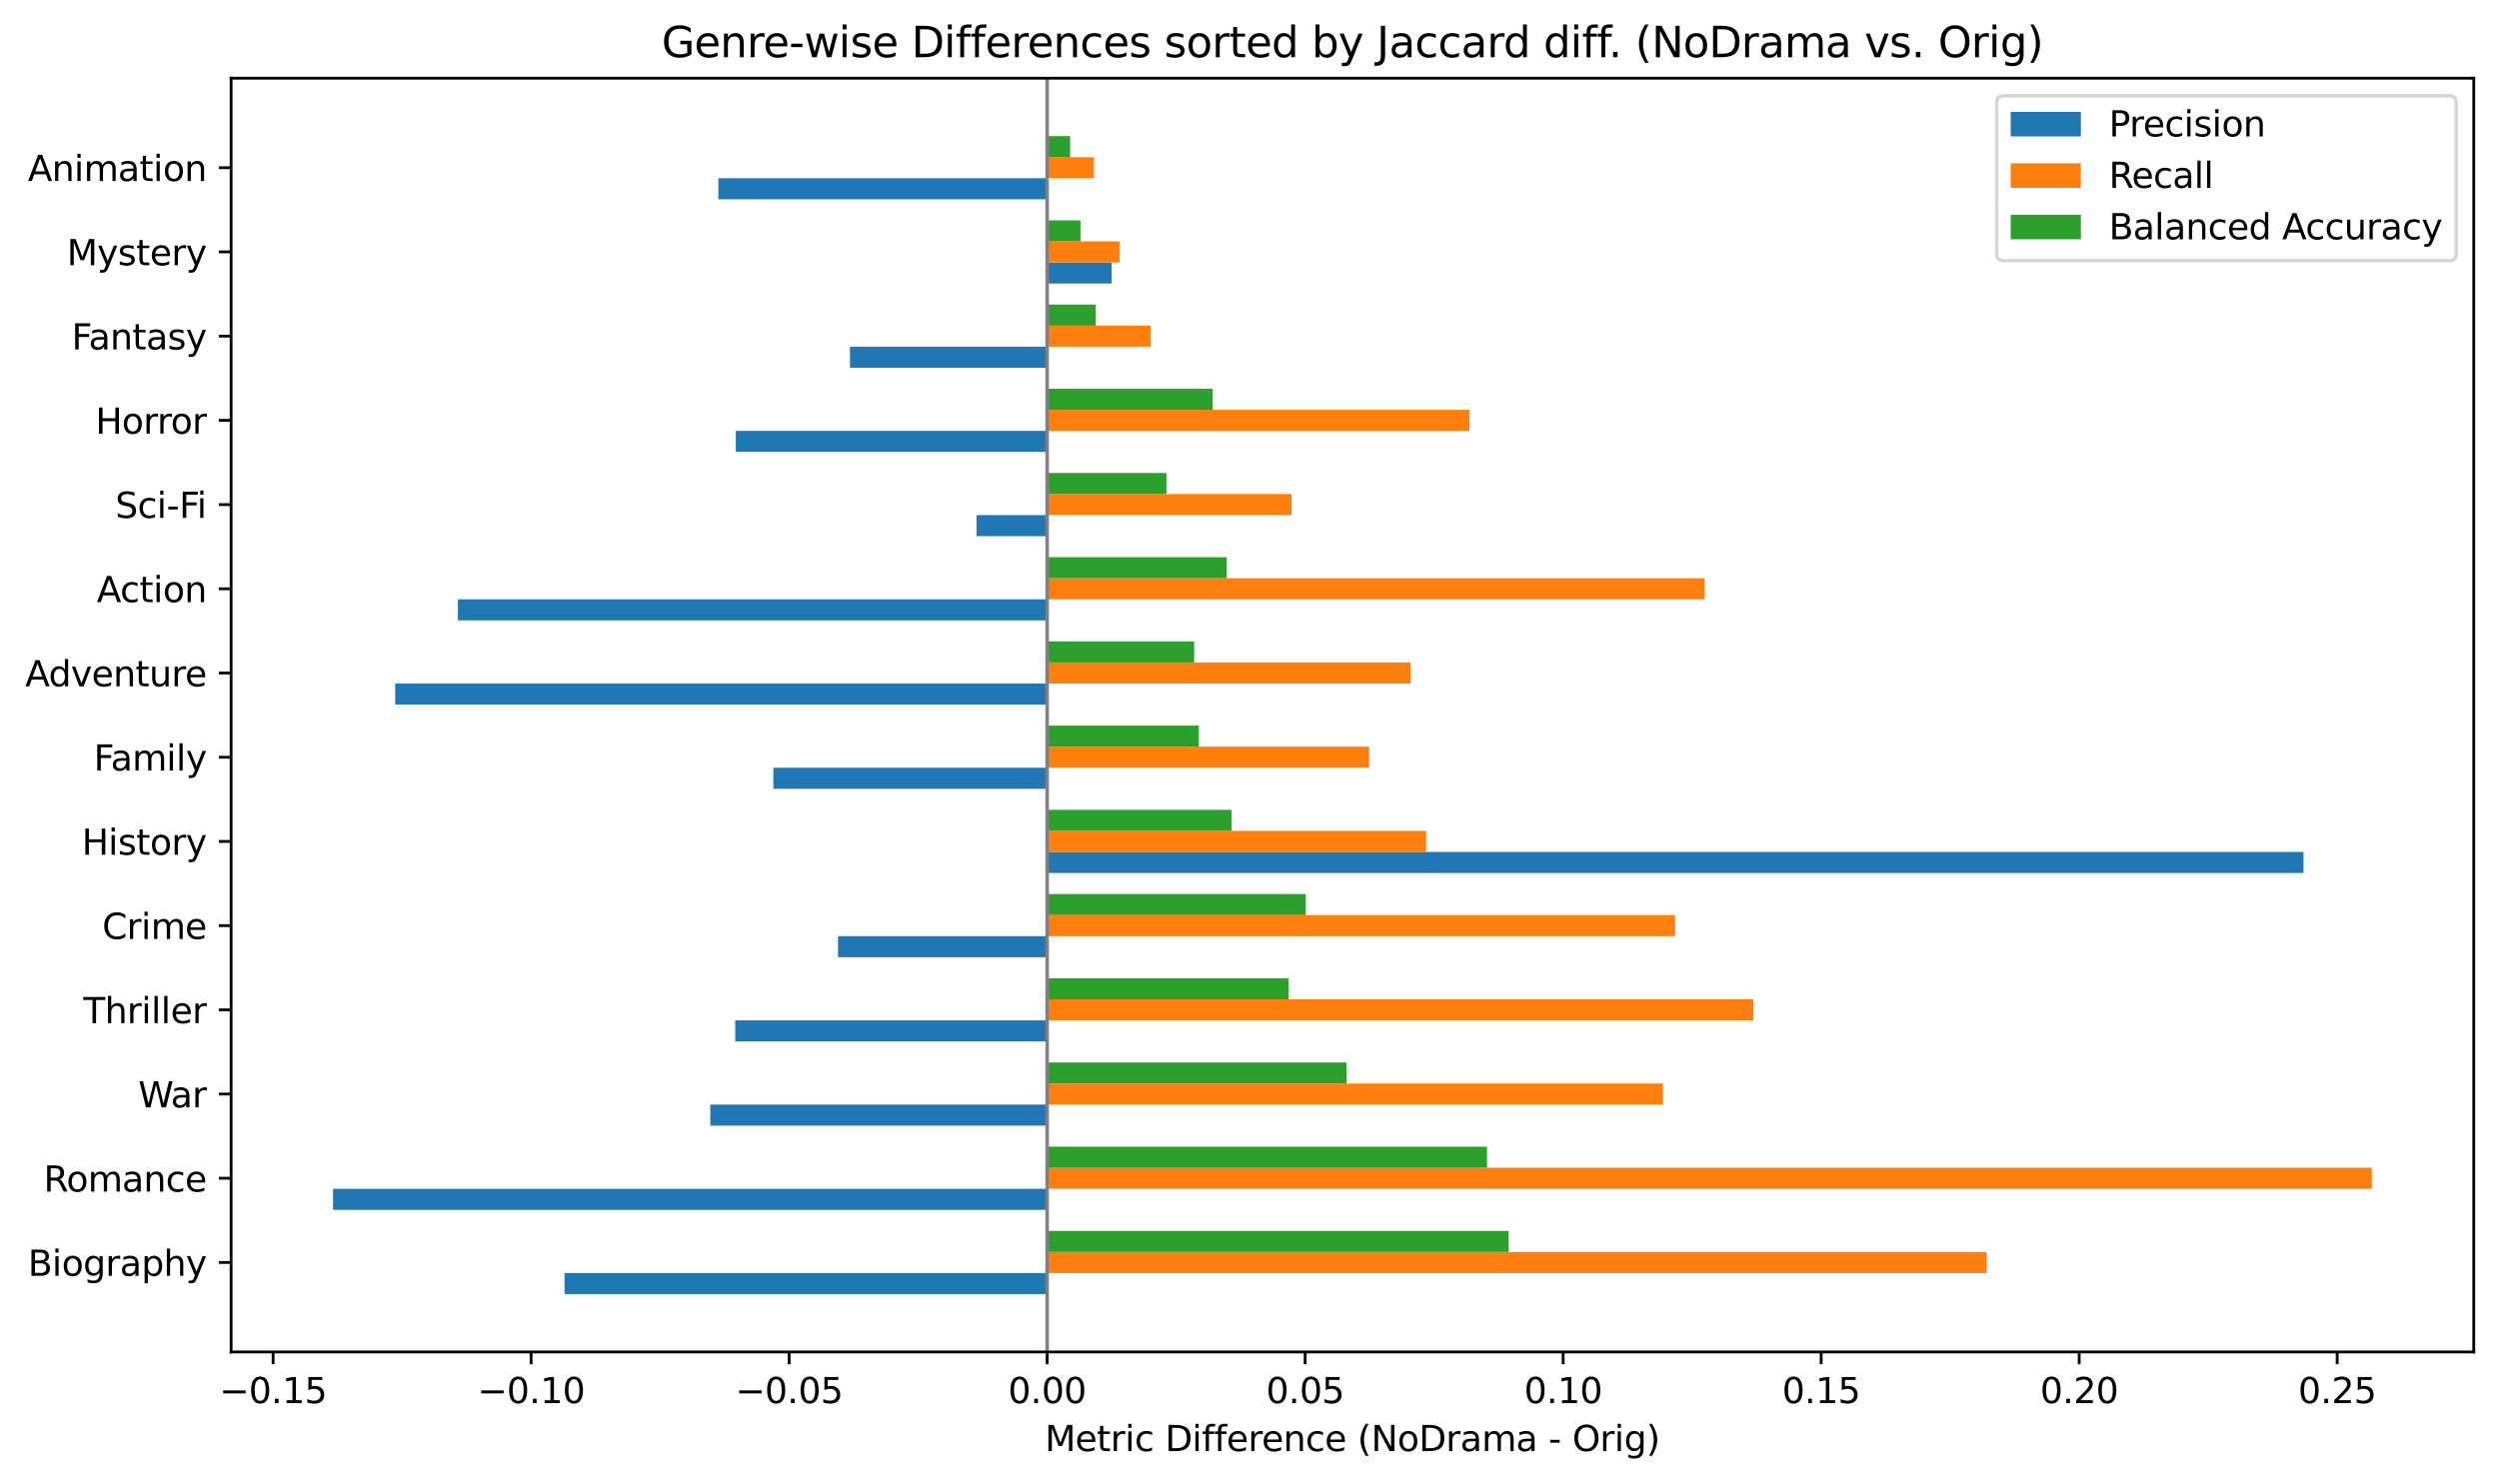 <?xml version="1.0" encoding="utf-8" standalone="no"?>
<!DOCTYPE svg PUBLIC "-//W3C//DTD SVG 1.1//EN"
  "http://www.w3.org/Graphics/SVG/1.1/DTD/svg11.dtd">
<svg xmlns:xlink="http://www.w3.org/1999/xlink" width="712.77pt" height="423.274pt" viewBox="0 0 712.77 423.274" xmlns="http://www.w3.org/2000/svg" version="1.1">
 <defs>
  <style type="text/css">*{stroke-linejoin: round; stroke-linecap: butt}</style>
 </defs>
 <g id="figure_1">
  <g id="patch_1">
   <path d="M 0 423.274 
L 712.77 423.274 
L 712.77 0 
L 0 0 
z
" style="fill: #ffffff"/>
  </g>
  <g id="axes_1">
   <g id="patch_2">
    <path d="M 65.92 385.718 
L 705.57 385.718 
L 705.57 22.318 
L 65.92 22.318 
z
" style="fill: #ffffff"/>
   </g>
   <g id="patch_3">
    <path d="M 298.664 369.2 
L 161.029 369.2 
L 161.029 363.193 
L 298.664 363.193 
z
" clip-path="url(#p5536eebca5)" style="fill: #1f77b4"/>
   </g>
   <g id="patch_4">
    <path d="M 298.664 345.173 
L 94.995 345.173 
L 94.995 339.167 
L 298.664 339.167 
z
" clip-path="url(#p5536eebca5)" style="fill: #1f77b4"/>
   </g>
   <g id="patch_5">
    <path d="M 298.664 321.147 
L 202.589 321.147 
L 202.589 315.14 
L 298.664 315.14 
z
" clip-path="url(#p5536eebca5)" style="fill: #1f77b4"/>
   </g>
   <g id="patch_6">
    <path d="M 298.664 297.121 
L 209.703 297.121 
L 209.703 291.114 
L 298.664 291.114 
z
" clip-path="url(#p5536eebca5)" style="fill: #1f77b4"/>
   </g>
   <g id="patch_7">
    <path d="M 298.664 273.094 
L 239.024 273.094 
L 239.024 267.088 
L 298.664 267.088 
z
" clip-path="url(#p5536eebca5)" style="fill: #1f77b4"/>
   </g>
   <g id="patch_8">
    <path d="M 298.664 249.068 
L 657.016 249.068 
L 657.016 243.061 
L 298.664 243.061 
z
" clip-path="url(#p5536eebca5)" style="fill: #1f77b4"/>
   </g>
   <g id="patch_9">
    <path d="M 298.664 225.041 
L 220.593 225.041 
L 220.593 219.035 
L 298.664 219.035 
z
" clip-path="url(#p5536eebca5)" style="fill: #1f77b4"/>
   </g>
   <g id="patch_10">
    <path d="M 298.664 201.015 
L 112.72 201.015 
L 112.72 195.008 
L 298.664 195.008 
z
" clip-path="url(#p5536eebca5)" style="fill: #1f77b4"/>
   </g>
   <g id="patch_11">
    <path d="M 298.664 176.988 
L 130.606 176.988 
L 130.606 170.982 
L 298.664 170.982 
z
" clip-path="url(#p5536eebca5)" style="fill: #1f77b4"/>
   </g>
   <g id="patch_12">
    <path d="M 298.664 152.962 
L 278.529 152.962 
L 278.529 146.955 
L 298.664 146.955 
z
" clip-path="url(#p5536eebca5)" style="fill: #1f77b4"/>
   </g>
   <g id="patch_13">
    <path d="M 298.664 128.935 
L 209.867 128.935 
L 209.867 122.929 
L 298.664 122.929 
z
" clip-path="url(#p5536eebca5)" style="fill: #1f77b4"/>
   </g>
   <g id="patch_14">
    <path d="M 298.664 104.909 
L 242.432 104.909 
L 242.432 98.902 
L 298.664 98.902 
z
" clip-path="url(#p5536eebca5)" style="fill: #1f77b4"/>
   </g>
   <g id="patch_15">
    <path d="M 298.664 80.883 
L 317.062 80.883 
L 317.062 74.876 
L 298.664 74.876 
z
" clip-path="url(#p5536eebca5)" style="fill: #1f77b4"/>
   </g>
   <g id="patch_16">
    <path d="M 298.664 56.856 
L 204.901 56.856 
L 204.901 50.85 
L 298.664 50.85 
z
" clip-path="url(#p5536eebca5)" style="fill: #1f77b4"/>
   </g>
   <g id="patch_17">
    <path d="M 298.664 363.193 
L 566.658 363.193 
L 566.658 357.187 
L 298.664 357.187 
z
" clip-path="url(#p5536eebca5)" style="fill: #ff7f0e"/>
   </g>
   <g id="patch_18">
    <path d="M 298.664 339.167 
L 676.495 339.167 
L 676.495 333.16 
L 298.664 333.16 
z
" clip-path="url(#p5536eebca5)" style="fill: #ff7f0e"/>
   </g>
   <g id="patch_19">
    <path d="M 298.664 315.14 
L 474.331 315.14 
L 474.331 309.134 
L 298.664 309.134 
z
" clip-path="url(#p5536eebca5)" style="fill: #ff7f0e"/>
   </g>
   <g id="patch_20">
    <path d="M 298.664 291.114 
L 500.115 291.114 
L 500.115 285.107 
L 298.664 285.107 
z
" clip-path="url(#p5536eebca5)" style="fill: #ff7f0e"/>
   </g>
   <g id="patch_21">
    <path d="M 298.664 267.088 
L 477.762 267.088 
L 477.762 261.081 
L 298.664 261.081 
z
" clip-path="url(#p5536eebca5)" style="fill: #ff7f0e"/>
   </g>
   <g id="patch_22">
    <path d="M 298.664 243.061 
L 406.75 243.061 
L 406.75 237.054 
L 298.664 237.054 
z
" clip-path="url(#p5536eebca5)" style="fill: #ff7f0e"/>
   </g>
   <g id="patch_23">
    <path d="M 298.664 219.035 
L 390.505 219.035 
L 390.505 213.028 
L 298.664 213.028 
z
" clip-path="url(#p5536eebca5)" style="fill: #ff7f0e"/>
   </g>
   <g id="patch_24">
    <path d="M 298.664 195.008 
L 402.312 195.008 
L 402.312 189.002 
L 298.664 189.002 
z
" clip-path="url(#p5536eebca5)" style="fill: #ff7f0e"/>
   </g>
   <g id="patch_25">
    <path d="M 298.664 170.982 
L 486.2 170.982 
L 486.2 164.975 
L 298.664 164.975 
z
" clip-path="url(#p5536eebca5)" style="fill: #ff7f0e"/>
   </g>
   <g id="patch_26">
    <path d="M 298.664 146.955 
L 368.381 146.955 
L 368.381 140.949 
L 298.664 140.949 
z
" clip-path="url(#p5536eebca5)" style="fill: #ff7f0e"/>
   </g>
   <g id="patch_27">
    <path d="M 298.664 122.929 
L 419.142 122.929 
L 419.142 116.922 
L 298.664 116.922 
z
" clip-path="url(#p5536eebca5)" style="fill: #ff7f0e"/>
   </g>
   <g id="patch_28">
    <path d="M 298.664 98.902 
L 328.174 98.902 
L 328.174 92.896 
L 298.664 92.896 
z
" clip-path="url(#p5536eebca5)" style="fill: #ff7f0e"/>
   </g>
   <g id="patch_29">
    <path d="M 298.664 74.876 
L 319.365 74.876 
L 319.365 68.869 
L 298.664 68.869 
z
" clip-path="url(#p5536eebca5)" style="fill: #ff7f0e"/>
   </g>
   <g id="patch_30">
    <path d="M 298.664 50.85 
L 312.024 50.85 
L 312.024 44.843 
L 298.664 44.843 
z
" clip-path="url(#p5536eebca5)" style="fill: #ff7f0e"/>
   </g>
   <g id="patch_31">
    <path d="M 298.664 357.187 
L 430.307 357.187 
L 430.307 351.18 
L 298.664 351.18 
z
" clip-path="url(#p5536eebca5)" style="fill: #2ca02c"/>
   </g>
   <g id="patch_32">
    <path d="M 298.664 333.16 
L 424.129 333.16 
L 424.129 327.154 
L 298.664 327.154 
z
" clip-path="url(#p5536eebca5)" style="fill: #2ca02c"/>
   </g>
   <g id="patch_33">
    <path d="M 298.664 309.134 
L 384.07 309.134 
L 384.07 303.127 
L 298.664 303.127 
z
" clip-path="url(#p5536eebca5)" style="fill: #2ca02c"/>
   </g>
   <g id="patch_34">
    <path d="M 298.664 285.107 
L 367.546 285.107 
L 367.546 279.101 
L 298.664 279.101 
z
" clip-path="url(#p5536eebca5)" style="fill: #2ca02c"/>
   </g>
   <g id="patch_35">
    <path d="M 298.664 261.081 
L 372.448 261.081 
L 372.448 255.074 
L 298.664 255.074 
z
" clip-path="url(#p5536eebca5)" style="fill: #2ca02c"/>
   </g>
   <g id="patch_36">
    <path d="M 298.664 237.054 
L 351.29 237.054 
L 351.29 231.048 
L 298.664 231.048 
z
" clip-path="url(#p5536eebca5)" style="fill: #2ca02c"/>
   </g>
   <g id="patch_37">
    <path d="M 298.664 213.028 
L 341.945 213.028 
L 341.945 207.021 
L 298.664 207.021 
z
" clip-path="url(#p5536eebca5)" style="fill: #2ca02c"/>
   </g>
   <g id="patch_38">
    <path d="M 298.664 189.002 
L 340.605 189.002 
L 340.605 182.995 
L 298.664 182.995 
z
" clip-path="url(#p5536eebca5)" style="fill: #2ca02c"/>
   </g>
   <g id="patch_39">
    <path d="M 298.664 164.975 
L 349.867 164.975 
L 349.867 158.969 
L 298.664 158.969 
z
" clip-path="url(#p5536eebca5)" style="fill: #2ca02c"/>
   </g>
   <g id="patch_40">
    <path d="M 298.664 140.949 
L 332.69 140.949 
L 332.69 134.942 
L 298.664 134.942 
z
" clip-path="url(#p5536eebca5)" style="fill: #2ca02c"/>
   </g>
   <g id="patch_41">
    <path d="M 298.664 116.922 
L 345.878 116.922 
L 345.878 110.916 
L 298.664 110.916 
z
" clip-path="url(#p5536eebca5)" style="fill: #2ca02c"/>
   </g>
   <g id="patch_42">
    <path d="M 298.664 92.896 
L 312.542 92.896 
L 312.542 86.889 
L 298.664 86.889 
z
" clip-path="url(#p5536eebca5)" style="fill: #2ca02c"/>
   </g>
   <g id="patch_43">
    <path d="M 298.664 68.869 
L 308.168 68.869 
L 308.168 62.863 
L 298.664 62.863 
z
" clip-path="url(#p5536eebca5)" style="fill: #2ca02c"/>
   </g>
   <g id="patch_44">
    <path d="M 298.664 44.843 
L 305.222 44.843 
L 305.222 38.836 
L 298.664 38.836 
z
" clip-path="url(#p5536eebca5)" style="fill: #2ca02c"/>
   </g>
   <g id="matplotlib.axis_1">
    <g id="xtick_1">
     <g id="line2d_1">
      <defs>
       <path id="meaed3a3b39" d="M 0 0 
L 0 3.5 
" style="stroke: #000000; stroke-width: 0.8"/>
      </defs>
      <g>
       <use xlink:href="#meaed3a3b39" x="77.894" y="385.718" style="stroke: #000000; stroke-width: 0.8"/>
      </g>
     </g>
     <g id="text_1">
      <!-- −0.15 -->
      <g transform="translate(62.571 400.317) scale(0.1 -0.1)">
       <defs>
        <path id="DejaVuSans-2212" d="M 678 2272 
L 4684 2272 
L 4684 1741 
L 678 1741 
L 678 2272 
z
" transform="scale(0.016)"/>
        <path id="DejaVuSans-30" d="M 2034 4250 
Q 1547 4250 1301 3770 
Q 1056 3291 1056 2328 
Q 1056 1369 1301 889 
Q 1547 409 2034 409 
Q 2525 409 2770 889 
Q 3016 1369 3016 2328 
Q 3016 3291 2770 3770 
Q 2525 4250 2034 4250 
z
M 2034 4750 
Q 2819 4750 3233 4129 
Q 3647 3509 3647 2328 
Q 3647 1150 3233 529 
Q 2819 -91 2034 -91 
Q 1250 -91 836 529 
Q 422 1150 422 2328 
Q 422 3509 836 4129 
Q 1250 4750 2034 4750 
z
" transform="scale(0.016)"/>
        <path id="DejaVuSans-2e" d="M 684 794 
L 1344 794 
L 1344 0 
L 684 0 
L 684 794 
z
" transform="scale(0.016)"/>
        <path id="DejaVuSans-31" d="M 794 531 
L 1825 531 
L 1825 4091 
L 703 3866 
L 703 4441 
L 1819 4666 
L 2450 4666 
L 2450 531 
L 3481 531 
L 3481 0 
L 794 0 
L 794 531 
z
" transform="scale(0.016)"/>
        <path id="DejaVuSans-35" d="M 691 4666 
L 3169 4666 
L 3169 4134 
L 1269 4134 
L 1269 2991 
Q 1406 3038 1543 3061 
Q 1681 3084 1819 3084 
Q 2600 3084 3056 2656 
Q 3513 2228 3513 1497 
Q 3513 744 3044 326 
Q 2575 -91 1722 -91 
Q 1428 -91 1123 -41 
Q 819 9 494 109 
L 494 744 
Q 775 591 1075 516 
Q 1375 441 1709 441 
Q 2250 441 2565 725 
Q 2881 1009 2881 1497 
Q 2881 1984 2565 2268 
Q 2250 2553 1709 2553 
Q 1456 2553 1204 2497 
Q 953 2441 691 2322 
L 691 4666 
z
" transform="scale(0.016)"/>
       </defs>
       <use xlink:href="#DejaVuSans-2212"/>
       <use xlink:href="#DejaVuSans-30" x="83.789"/>
       <use xlink:href="#DejaVuSans-2e" x="147.412"/>
       <use xlink:href="#DejaVuSans-31" x="179.199"/>
       <use xlink:href="#DejaVuSans-35" x="242.822"/>
      </g>
     </g>
    </g>
    <g id="xtick_2">
     <g id="line2d_2">
      <g>
       <use xlink:href="#meaed3a3b39" x="151.484" y="385.718" style="stroke: #000000; stroke-width: 0.8"/>
      </g>
     </g>
     <g id="text_2">
      <!-- −0.10 -->
      <g transform="translate(136.161 400.317) scale(0.1 -0.1)">
       <use xlink:href="#DejaVuSans-2212"/>
       <use xlink:href="#DejaVuSans-30" x="83.789"/>
       <use xlink:href="#DejaVuSans-2e" x="147.412"/>
       <use xlink:href="#DejaVuSans-31" x="179.199"/>
       <use xlink:href="#DejaVuSans-30" x="242.822"/>
      </g>
     </g>
    </g>
    <g id="xtick_3">
     <g id="line2d_3">
      <g>
       <use xlink:href="#meaed3a3b39" x="225.074" y="385.718" style="stroke: #000000; stroke-width: 0.8"/>
      </g>
     </g>
     <g id="text_3">
      <!-- −0.05 -->
      <g transform="translate(209.751 400.317) scale(0.1 -0.1)">
       <use xlink:href="#DejaVuSans-2212"/>
       <use xlink:href="#DejaVuSans-30" x="83.789"/>
       <use xlink:href="#DejaVuSans-2e" x="147.412"/>
       <use xlink:href="#DejaVuSans-30" x="179.199"/>
       <use xlink:href="#DejaVuSans-35" x="242.822"/>
      </g>
     </g>
    </g>
    <g id="xtick_4">
     <g id="line2d_4">
      <g>
       <use xlink:href="#meaed3a3b39" x="298.664" y="385.718" style="stroke: #000000; stroke-width: 0.8"/>
      </g>
     </g>
     <g id="text_4">
      <!-- 0.00 -->
      <g transform="translate(287.531 400.317) scale(0.1 -0.1)">
       <use xlink:href="#DejaVuSans-30"/>
       <use xlink:href="#DejaVuSans-2e" x="63.623"/>
       <use xlink:href="#DejaVuSans-30" x="95.41"/>
       <use xlink:href="#DejaVuSans-30" x="159.033"/>
      </g>
     </g>
    </g>
    <g id="xtick_5">
     <g id="line2d_5">
      <g>
       <use xlink:href="#meaed3a3b39" x="372.254" y="385.718" style="stroke: #000000; stroke-width: 0.8"/>
      </g>
     </g>
     <g id="text_5">
      <!-- 0.05 -->
      <g transform="translate(361.121 400.317) scale(0.1 -0.1)">
       <use xlink:href="#DejaVuSans-30"/>
       <use xlink:href="#DejaVuSans-2e" x="63.623"/>
       <use xlink:href="#DejaVuSans-30" x="95.41"/>
       <use xlink:href="#DejaVuSans-35" x="159.033"/>
      </g>
     </g>
    </g>
    <g id="xtick_6">
     <g id="line2d_6">
      <g>
       <use xlink:href="#meaed3a3b39" x="445.844" y="385.718" style="stroke: #000000; stroke-width: 0.8"/>
      </g>
     </g>
     <g id="text_6">
      <!-- 0.10 -->
      <g transform="translate(434.712 400.317) scale(0.1 -0.1)">
       <use xlink:href="#DejaVuSans-30"/>
       <use xlink:href="#DejaVuSans-2e" x="63.623"/>
       <use xlink:href="#DejaVuSans-31" x="95.41"/>
       <use xlink:href="#DejaVuSans-30" x="159.033"/>
      </g>
     </g>
    </g>
    <g id="xtick_7">
     <g id="line2d_7">
      <g>
       <use xlink:href="#meaed3a3b39" x="519.435" y="385.718" style="stroke: #000000; stroke-width: 0.8"/>
      </g>
     </g>
     <g id="text_7">
      <!-- 0.15 -->
      <g transform="translate(508.302 400.317) scale(0.1 -0.1)">
       <use xlink:href="#DejaVuSans-30"/>
       <use xlink:href="#DejaVuSans-2e" x="63.623"/>
       <use xlink:href="#DejaVuSans-31" x="95.41"/>
       <use xlink:href="#DejaVuSans-35" x="159.033"/>
      </g>
     </g>
    </g>
    <g id="xtick_8">
     <g id="line2d_8">
      <g>
       <use xlink:href="#meaed3a3b39" x="593.025" y="385.718" style="stroke: #000000; stroke-width: 0.8"/>
      </g>
     </g>
     <g id="text_8">
      <!-- 0.20 -->
      <g transform="translate(581.892 400.317) scale(0.1 -0.1)">
       <defs>
        <path id="DejaVuSans-32" d="M 1228 531 
L 3431 531 
L 3431 0 
L 469 0 
L 469 531 
Q 828 903 1448 1529 
Q 2069 2156 2228 2338 
Q 2531 2678 2651 2914 
Q 2772 3150 2772 3378 
Q 2772 3750 2511 3984 
Q 2250 4219 1831 4219 
Q 1534 4219 1204 4116 
Q 875 4013 500 3803 
L 500 4441 
Q 881 4594 1212 4672 
Q 1544 4750 1819 4750 
Q 2544 4750 2975 4387 
Q 3406 4025 3406 3419 
Q 3406 3131 3298 2873 
Q 3191 2616 2906 2266 
Q 2828 2175 2409 1742 
Q 1991 1309 1228 531 
z
" transform="scale(0.016)"/>
       </defs>
       <use xlink:href="#DejaVuSans-30"/>
       <use xlink:href="#DejaVuSans-2e" x="63.623"/>
       <use xlink:href="#DejaVuSans-32" x="95.41"/>
       <use xlink:href="#DejaVuSans-30" x="159.033"/>
      </g>
     </g>
    </g>
    <g id="xtick_9">
     <g id="line2d_9">
      <g>
       <use xlink:href="#meaed3a3b39" x="666.615" y="385.718" style="stroke: #000000; stroke-width: 0.8"/>
      </g>
     </g>
     <g id="text_9">
      <!-- 0.25 -->
      <g transform="translate(655.482 400.317) scale(0.1 -0.1)">
       <use xlink:href="#DejaVuSans-30"/>
       <use xlink:href="#DejaVuSans-2e" x="63.623"/>
       <use xlink:href="#DejaVuSans-32" x="95.41"/>
       <use xlink:href="#DejaVuSans-35" x="159.033"/>
      </g>
     </g>
    </g>
    <g id="text_10">
     <!-- Metric Difference (NoDrama - Orig) -->
     <g transform="translate(298.03 413.995) scale(0.1 -0.1)">
      <defs>
       <path id="DejaVuSans-4d" d="M 628 4666 
L 1569 4666 
L 2759 1491 
L 3956 4666 
L 4897 4666 
L 4897 0 
L 4281 0 
L 4281 4097 
L 3078 897 
L 2444 897 
L 1241 4097 
L 1241 0 
L 628 0 
L 628 4666 
z
" transform="scale(0.016)"/>
       <path id="DejaVuSans-65" d="M 3597 1894 
L 3597 1613 
L 953 1613 
Q 991 1019 1311 708 
Q 1631 397 2203 397 
Q 2534 397 2845 478 
Q 3156 559 3463 722 
L 3463 178 
Q 3153 47 2828 -22 
Q 2503 -91 2169 -91 
Q 1331 -91 842 396 
Q 353 884 353 1716 
Q 353 2575 817 3079 
Q 1281 3584 2069 3584 
Q 2775 3584 3186 3129 
Q 3597 2675 3597 1894 
z
M 3022 2063 
Q 3016 2534 2758 2815 
Q 2500 3097 2075 3097 
Q 1594 3097 1305 2825 
Q 1016 2553 972 2059 
L 3022 2063 
z
" transform="scale(0.016)"/>
       <path id="DejaVuSans-74" d="M 1172 4494 
L 1172 3500 
L 2356 3500 
L 2356 3053 
L 1172 3053 
L 1172 1153 
Q 1172 725 1289 603 
Q 1406 481 1766 481 
L 2356 481 
L 2356 0 
L 1766 0 
Q 1100 0 847 248 
Q 594 497 594 1153 
L 594 3053 
L 172 3053 
L 172 3500 
L 594 3500 
L 594 4494 
L 1172 4494 
z
" transform="scale(0.016)"/>
       <path id="DejaVuSans-72" d="M 2631 2963 
Q 2534 3019 2420 3045 
Q 2306 3072 2169 3072 
Q 1681 3072 1420 2755 
Q 1159 2438 1159 1844 
L 1159 0 
L 581 0 
L 581 3500 
L 1159 3500 
L 1159 2956 
Q 1341 3275 1631 3429 
Q 1922 3584 2338 3584 
Q 2397 3584 2469 3576 
Q 2541 3569 2628 3553 
L 2631 2963 
z
" transform="scale(0.016)"/>
       <path id="DejaVuSans-69" d="M 603 3500 
L 1178 3500 
L 1178 0 
L 603 0 
L 603 3500 
z
M 603 4863 
L 1178 4863 
L 1178 4134 
L 603 4134 
L 603 4863 
z
" transform="scale(0.016)"/>
       <path id="DejaVuSans-63" d="M 3122 3366 
L 3122 2828 
Q 2878 2963 2633 3030 
Q 2388 3097 2138 3097 
Q 1578 3097 1268 2742 
Q 959 2388 959 1747 
Q 959 1106 1268 751 
Q 1578 397 2138 397 
Q 2388 397 2633 464 
Q 2878 531 3122 666 
L 3122 134 
Q 2881 22 2623 -34 
Q 2366 -91 2075 -91 
Q 1284 -91 818 406 
Q 353 903 353 1747 
Q 353 2603 823 3093 
Q 1294 3584 2113 3584 
Q 2378 3584 2631 3529 
Q 2884 3475 3122 3366 
z
" transform="scale(0.016)"/>
       <path id="DejaVuSans-20" transform="scale(0.016)"/>
       <path id="DejaVuSans-44" d="M 1259 4147 
L 1259 519 
L 2022 519 
Q 2988 519 3436 956 
Q 3884 1394 3884 2338 
Q 3884 3275 3436 3711 
Q 2988 4147 2022 4147 
L 1259 4147 
z
M 628 4666 
L 1925 4666 
Q 3281 4666 3915 4102 
Q 4550 3538 4550 2338 
Q 4550 1131 3912 565 
Q 3275 0 1925 0 
L 628 0 
L 628 4666 
z
" transform="scale(0.016)"/>
       <path id="DejaVuSans-66" d="M 2375 4863 
L 2375 4384 
L 1825 4384 
Q 1516 4384 1395 4259 
Q 1275 4134 1275 3809 
L 1275 3500 
L 2222 3500 
L 2222 3053 
L 1275 3053 
L 1275 0 
L 697 0 
L 697 3053 
L 147 3053 
L 147 3500 
L 697 3500 
L 697 3744 
Q 697 4328 969 4595 
Q 1241 4863 1831 4863 
L 2375 4863 
z
" transform="scale(0.016)"/>
       <path id="DejaVuSans-6e" d="M 3513 2113 
L 3513 0 
L 2938 0 
L 2938 2094 
Q 2938 2591 2744 2837 
Q 2550 3084 2163 3084 
Q 1697 3084 1428 2787 
Q 1159 2491 1159 1978 
L 1159 0 
L 581 0 
L 581 3500 
L 1159 3500 
L 1159 2956 
Q 1366 3272 1645 3428 
Q 1925 3584 2291 3584 
Q 2894 3584 3203 3211 
Q 3513 2838 3513 2113 
z
" transform="scale(0.016)"/>
       <path id="DejaVuSans-28" d="M 1984 4856 
Q 1566 4138 1362 3434 
Q 1159 2731 1159 2009 
Q 1159 1288 1364 580 
Q 1569 -128 1984 -844 
L 1484 -844 
Q 1016 -109 783 600 
Q 550 1309 550 2009 
Q 550 2706 781 3412 
Q 1013 4119 1484 4856 
L 1984 4856 
z
" transform="scale(0.016)"/>
       <path id="DejaVuSans-4e" d="M 628 4666 
L 1478 4666 
L 3547 763 
L 3547 4666 
L 4159 4666 
L 4159 0 
L 3309 0 
L 1241 3903 
L 1241 0 
L 628 0 
L 628 4666 
z
" transform="scale(0.016)"/>
       <path id="DejaVuSans-6f" d="M 1959 3097 
Q 1497 3097 1228 2736 
Q 959 2375 959 1747 
Q 959 1119 1226 758 
Q 1494 397 1959 397 
Q 2419 397 2687 759 
Q 2956 1122 2956 1747 
Q 2956 2369 2687 2733 
Q 2419 3097 1959 3097 
z
M 1959 3584 
Q 2709 3584 3137 3096 
Q 3566 2609 3566 1747 
Q 3566 888 3137 398 
Q 2709 -91 1959 -91 
Q 1206 -91 779 398 
Q 353 888 353 1747 
Q 353 2609 779 3096 
Q 1206 3584 1959 3584 
z
" transform="scale(0.016)"/>
       <path id="DejaVuSans-61" d="M 2194 1759 
Q 1497 1759 1228 1600 
Q 959 1441 959 1056 
Q 959 750 1161 570 
Q 1363 391 1709 391 
Q 2188 391 2477 730 
Q 2766 1069 2766 1631 
L 2766 1759 
L 2194 1759 
z
M 3341 1997 
L 3341 0 
L 2766 0 
L 2766 531 
Q 2569 213 2275 61 
Q 1981 -91 1556 -91 
Q 1019 -91 701 211 
Q 384 513 384 1019 
Q 384 1609 779 1909 
Q 1175 2209 1959 2209 
L 2766 2209 
L 2766 2266 
Q 2766 2663 2505 2880 
Q 2244 3097 1772 3097 
Q 1472 3097 1187 3025 
Q 903 2953 641 2809 
L 641 3341 
Q 956 3463 1253 3523 
Q 1550 3584 1831 3584 
Q 2591 3584 2966 3190 
Q 3341 2797 3341 1997 
z
" transform="scale(0.016)"/>
       <path id="DejaVuSans-6d" d="M 3328 2828 
Q 3544 3216 3844 3400 
Q 4144 3584 4550 3584 
Q 5097 3584 5394 3201 
Q 5691 2819 5691 2113 
L 5691 0 
L 5113 0 
L 5113 2094 
Q 5113 2597 4934 2840 
Q 4756 3084 4391 3084 
Q 3944 3084 3684 2787 
Q 3425 2491 3425 1978 
L 3425 0 
L 2847 0 
L 2847 2094 
Q 2847 2600 2669 2842 
Q 2491 3084 2119 3084 
Q 1678 3084 1418 2786 
Q 1159 2488 1159 1978 
L 1159 0 
L 581 0 
L 581 3500 
L 1159 3500 
L 1159 2956 
Q 1356 3278 1631 3431 
Q 1906 3584 2284 3584 
Q 2666 3584 2933 3390 
Q 3200 3197 3328 2828 
z
" transform="scale(0.016)"/>
       <path id="DejaVuSans-2d" d="M 313 2009 
L 1997 2009 
L 1997 1497 
L 313 1497 
L 313 2009 
z
" transform="scale(0.016)"/>
       <path id="DejaVuSans-4f" d="M 2522 4238 
Q 1834 4238 1429 3725 
Q 1025 3213 1025 2328 
Q 1025 1447 1429 934 
Q 1834 422 2522 422 
Q 3209 422 3611 934 
Q 4013 1447 4013 2328 
Q 4013 3213 3611 3725 
Q 3209 4238 2522 4238 
z
M 2522 4750 
Q 3503 4750 4090 4092 
Q 4678 3434 4678 2328 
Q 4678 1225 4090 567 
Q 3503 -91 2522 -91 
Q 1538 -91 948 565 
Q 359 1222 359 2328 
Q 359 3434 948 4092 
Q 1538 4750 2522 4750 
z
" transform="scale(0.016)"/>
       <path id="DejaVuSans-67" d="M 2906 1791 
Q 2906 2416 2648 2759 
Q 2391 3103 1925 3103 
Q 1463 3103 1205 2759 
Q 947 2416 947 1791 
Q 947 1169 1205 825 
Q 1463 481 1925 481 
Q 2391 481 2648 825 
Q 2906 1169 2906 1791 
z
M 3481 434 
Q 3481 -459 3084 -895 
Q 2688 -1331 1869 -1331 
Q 1566 -1331 1297 -1286 
Q 1028 -1241 775 -1147 
L 775 -588 
Q 1028 -725 1275 -790 
Q 1522 -856 1778 -856 
Q 2344 -856 2625 -561 
Q 2906 -266 2906 331 
L 2906 616 
Q 2728 306 2450 153 
Q 2172 0 1784 0 
Q 1141 0 747 490 
Q 353 981 353 1791 
Q 353 2603 747 3093 
Q 1141 3584 1784 3584 
Q 2172 3584 2450 3431 
Q 2728 3278 2906 2969 
L 2906 3500 
L 3481 3500 
L 3481 434 
z
" transform="scale(0.016)"/>
       <path id="DejaVuSans-29" d="M 513 4856 
L 1013 4856 
Q 1481 4119 1714 3412 
Q 1947 2706 1947 2009 
Q 1947 1309 1714 600 
Q 1481 -109 1013 -844 
L 513 -844 
Q 928 -128 1133 580 
Q 1338 1288 1338 2009 
Q 1338 2731 1133 3434 
Q 928 4138 513 4856 
z
" transform="scale(0.016)"/>
      </defs>
      <use xlink:href="#DejaVuSans-4d"/>
      <use xlink:href="#DejaVuSans-65" x="86.279"/>
      <use xlink:href="#DejaVuSans-74" x="147.803"/>
      <use xlink:href="#DejaVuSans-72" x="187.012"/>
      <use xlink:href="#DejaVuSans-69" x="228.125"/>
      <use xlink:href="#DejaVuSans-63" x="255.908"/>
      <use xlink:href="#DejaVuSans-20" x="310.889"/>
      <use xlink:href="#DejaVuSans-44" x="342.676"/>
      <use xlink:href="#DejaVuSans-69" x="419.678"/>
      <use xlink:href="#DejaVuSans-66" x="447.461"/>
      <use xlink:href="#DejaVuSans-66" x="482.666"/>
      <use xlink:href="#DejaVuSans-65" x="517.871"/>
      <use xlink:href="#DejaVuSans-72" x="579.395"/>
      <use xlink:href="#DejaVuSans-65" x="618.258"/>
      <use xlink:href="#DejaVuSans-6e" x="679.781"/>
      <use xlink:href="#DejaVuSans-63" x="743.16"/>
      <use xlink:href="#DejaVuSans-65" x="798.141"/>
      <use xlink:href="#DejaVuSans-20" x="859.664"/>
      <use xlink:href="#DejaVuSans-28" x="891.451"/>
      <use xlink:href="#DejaVuSans-4e" x="930.465"/>
      <use xlink:href="#DejaVuSans-6f" x="1005.27"/>
      <use xlink:href="#DejaVuSans-44" x="1066.451"/>
      <use xlink:href="#DejaVuSans-72" x="1143.453"/>
      <use xlink:href="#DejaVuSans-61" x="1184.566"/>
      <use xlink:href="#DejaVuSans-6d" x="1245.846"/>
      <use xlink:href="#DejaVuSans-61" x="1343.258"/>
      <use xlink:href="#DejaVuSans-20" x="1404.537"/>
      <use xlink:href="#DejaVuSans-2d" x="1436.324"/>
      <use xlink:href="#DejaVuSans-20" x="1472.408"/>
      <use xlink:href="#DejaVuSans-4f" x="1504.195"/>
      <use xlink:href="#DejaVuSans-72" x="1582.906"/>
      <use xlink:href="#DejaVuSans-69" x="1624.02"/>
      <use xlink:href="#DejaVuSans-67" x="1651.803"/>
      <use xlink:href="#DejaVuSans-29" x="1715.279"/>
     </g>
    </g>
   </g>
   <g id="matplotlib.axis_2">
    <g id="ytick_1">
     <g id="line2d_10">
      <defs>
       <path id="m4a4fee20a0" d="M 0 0 
L -3.5 0 
" style="stroke: #000000; stroke-width: 0.8"/>
      </defs>
      <g>
       <use xlink:href="#m4a4fee20a0" x="65.92" y="360.19" style="stroke: #000000; stroke-width: 0.8"/>
      </g>
     </g>
     <g id="text_11">
      <!-- Biography -->
      <g transform="translate(7.97 363.989) scale(0.1 -0.1)">
       <defs>
        <path id="DejaVuSans-42" d="M 1259 2228 
L 1259 519 
L 2272 519 
Q 2781 519 3026 730 
Q 3272 941 3272 1375 
Q 3272 1813 3026 2020 
Q 2781 2228 2272 2228 
L 1259 2228 
z
M 1259 4147 
L 1259 2741 
L 2194 2741 
Q 2656 2741 2882 2914 
Q 3109 3088 3109 3444 
Q 3109 3797 2882 3972 
Q 2656 4147 2194 4147 
L 1259 4147 
z
M 628 4666 
L 2241 4666 
Q 2963 4666 3353 4366 
Q 3744 4066 3744 3513 
Q 3744 3084 3544 2831 
Q 3344 2578 2956 2516 
Q 3422 2416 3680 2098 
Q 3938 1781 3938 1306 
Q 3938 681 3513 340 
Q 3088 0 2303 0 
L 628 0 
L 628 4666 
z
" transform="scale(0.016)"/>
        <path id="DejaVuSans-70" d="M 1159 525 
L 1159 -1331 
L 581 -1331 
L 581 3500 
L 1159 3500 
L 1159 2969 
Q 1341 3281 1617 3432 
Q 1894 3584 2278 3584 
Q 2916 3584 3314 3078 
Q 3713 2572 3713 1747 
Q 3713 922 3314 415 
Q 2916 -91 2278 -91 
Q 1894 -91 1617 61 
Q 1341 213 1159 525 
z
M 3116 1747 
Q 3116 2381 2855 2742 
Q 2594 3103 2138 3103 
Q 1681 3103 1420 2742 
Q 1159 2381 1159 1747 
Q 1159 1113 1420 752 
Q 1681 391 2138 391 
Q 2594 391 2855 752 
Q 3116 1113 3116 1747 
z
" transform="scale(0.016)"/>
        <path id="DejaVuSans-68" d="M 3513 2113 
L 3513 0 
L 2938 0 
L 2938 2094 
Q 2938 2591 2744 2837 
Q 2550 3084 2163 3084 
Q 1697 3084 1428 2787 
Q 1159 2491 1159 1978 
L 1159 0 
L 581 0 
L 581 4863 
L 1159 4863 
L 1159 2956 
Q 1366 3272 1645 3428 
Q 1925 3584 2291 3584 
Q 2894 3584 3203 3211 
Q 3513 2838 3513 2113 
z
" transform="scale(0.016)"/>
        <path id="DejaVuSans-79" d="M 2059 -325 
Q 1816 -950 1584 -1140 
Q 1353 -1331 966 -1331 
L 506 -1331 
L 506 -850 
L 844 -850 
Q 1081 -850 1212 -737 
Q 1344 -625 1503 -206 
L 1606 56 
L 191 3500 
L 800 3500 
L 1894 763 
L 2988 3500 
L 3597 3500 
L 2059 -325 
z
" transform="scale(0.016)"/>
       </defs>
       <use xlink:href="#DejaVuSans-42"/>
       <use xlink:href="#DejaVuSans-69" x="68.604"/>
       <use xlink:href="#DejaVuSans-6f" x="96.387"/>
       <use xlink:href="#DejaVuSans-67" x="157.568"/>
       <use xlink:href="#DejaVuSans-72" x="221.045"/>
       <use xlink:href="#DejaVuSans-61" x="262.158"/>
       <use xlink:href="#DejaVuSans-70" x="323.438"/>
       <use xlink:href="#DejaVuSans-68" x="386.914"/>
       <use xlink:href="#DejaVuSans-79" x="450.293"/>
      </g>
     </g>
    </g>
    <g id="ytick_2">
     <g id="line2d_11">
      <g>
       <use xlink:href="#m4a4fee20a0" x="65.92" y="336.164" style="stroke: #000000; stroke-width: 0.8"/>
      </g>
     </g>
     <g id="text_12">
      <!-- Romance -->
      <g transform="translate(12.445 339.963) scale(0.1 -0.1)">
       <defs>
        <path id="DejaVuSans-52" d="M 2841 2188 
Q 3044 2119 3236 1894 
Q 3428 1669 3622 1275 
L 4263 0 
L 3584 0 
L 2988 1197 
Q 2756 1666 2539 1819 
Q 2322 1972 1947 1972 
L 1259 1972 
L 1259 0 
L 628 0 
L 628 4666 
L 2053 4666 
Q 2853 4666 3247 4331 
Q 3641 3997 3641 3322 
Q 3641 2881 3436 2590 
Q 3231 2300 2841 2188 
z
M 1259 4147 
L 1259 2491 
L 2053 2491 
Q 2509 2491 2742 2702 
Q 2975 2913 2975 3322 
Q 2975 3731 2742 3939 
Q 2509 4147 2053 4147 
L 1259 4147 
z
" transform="scale(0.016)"/>
       </defs>
       <use xlink:href="#DejaVuSans-52"/>
       <use xlink:href="#DejaVuSans-6f" x="64.982"/>
       <use xlink:href="#DejaVuSans-6d" x="126.164"/>
       <use xlink:href="#DejaVuSans-61" x="223.576"/>
       <use xlink:href="#DejaVuSans-6e" x="284.855"/>
       <use xlink:href="#DejaVuSans-63" x="348.234"/>
       <use xlink:href="#DejaVuSans-65" x="403.215"/>
      </g>
     </g>
    </g>
    <g id="ytick_3">
     <g id="line2d_12">
      <g>
       <use xlink:href="#m4a4fee20a0" x="65.92" y="312.137" style="stroke: #000000; stroke-width: 0.8"/>
      </g>
     </g>
     <g id="text_13">
      <!-- War -->
      <g transform="translate(39.431 315.936) scale(0.1 -0.1)">
       <defs>
        <path id="DejaVuSans-57" d="M 213 4666 
L 850 4666 
L 1831 722 
L 2809 4666 
L 3519 4666 
L 4500 722 
L 5478 4666 
L 6119 4666 
L 4947 0 
L 4153 0 
L 3169 4050 
L 2175 0 
L 1381 0 
L 213 4666 
z
" transform="scale(0.016)"/>
       </defs>
       <use xlink:href="#DejaVuSans-57"/>
       <use xlink:href="#DejaVuSans-61" x="92.502"/>
       <use xlink:href="#DejaVuSans-72" x="153.781"/>
      </g>
     </g>
    </g>
    <g id="ytick_4">
     <g id="line2d_13">
      <g>
       <use xlink:href="#m4a4fee20a0" x="65.92" y="288.111" style="stroke: #000000; stroke-width: 0.8"/>
      </g>
     </g>
     <g id="text_14">
      <!-- Thriller -->
      <g transform="translate(23.766 291.91) scale(0.1 -0.1)">
       <defs>
        <path id="DejaVuSans-54" d="M -19 4666 
L 3928 4666 
L 3928 4134 
L 2272 4134 
L 2272 0 
L 1638 0 
L 1638 4134 
L -19 4134 
L -19 4666 
z
" transform="scale(0.016)"/>
        <path id="DejaVuSans-6c" d="M 603 4863 
L 1178 4863 
L 1178 0 
L 603 0 
L 603 4863 
z
" transform="scale(0.016)"/>
       </defs>
       <use xlink:href="#DejaVuSans-54"/>
       <use xlink:href="#DejaVuSans-68" x="61.084"/>
       <use xlink:href="#DejaVuSans-72" x="124.463"/>
       <use xlink:href="#DejaVuSans-69" x="165.576"/>
       <use xlink:href="#DejaVuSans-6c" x="193.359"/>
       <use xlink:href="#DejaVuSans-6c" x="221.143"/>
       <use xlink:href="#DejaVuSans-65" x="248.926"/>
       <use xlink:href="#DejaVuSans-72" x="310.449"/>
      </g>
     </g>
    </g>
    <g id="ytick_5">
     <g id="line2d_14">
      <g>
       <use xlink:href="#m4a4fee20a0" x="65.92" y="264.084" style="stroke: #000000; stroke-width: 0.8"/>
      </g>
     </g>
     <g id="text_15">
      <!-- Crime -->
      <g transform="translate(29.155 267.883) scale(0.1 -0.1)">
       <defs>
        <path id="DejaVuSans-43" d="M 4122 4306 
L 4122 3641 
Q 3803 3938 3442 4084 
Q 3081 4231 2675 4231 
Q 1875 4231 1450 3742 
Q 1025 3253 1025 2328 
Q 1025 1406 1450 917 
Q 1875 428 2675 428 
Q 3081 428 3442 575 
Q 3803 722 4122 1019 
L 4122 359 
Q 3791 134 3420 21 
Q 3050 -91 2638 -91 
Q 1578 -91 968 557 
Q 359 1206 359 2328 
Q 359 3453 968 4101 
Q 1578 4750 2638 4750 
Q 3056 4750 3426 4639 
Q 3797 4528 4122 4306 
z
" transform="scale(0.016)"/>
       </defs>
       <use xlink:href="#DejaVuSans-43"/>
       <use xlink:href="#DejaVuSans-72" x="69.824"/>
       <use xlink:href="#DejaVuSans-69" x="110.938"/>
       <use xlink:href="#DejaVuSans-6d" x="138.721"/>
       <use xlink:href="#DejaVuSans-65" x="236.133"/>
      </g>
     </g>
    </g>
    <g id="ytick_6">
     <g id="line2d_15">
      <g>
       <use xlink:href="#m4a4fee20a0" x="65.92" y="240.058" style="stroke: #000000; stroke-width: 0.8"/>
      </g>
     </g>
     <g id="text_16">
      <!-- History -->
      <g transform="translate(23.344 243.857) scale(0.1 -0.1)">
       <defs>
        <path id="DejaVuSans-48" d="M 628 4666 
L 1259 4666 
L 1259 2753 
L 3553 2753 
L 3553 4666 
L 4184 4666 
L 4184 0 
L 3553 0 
L 3553 2222 
L 1259 2222 
L 1259 0 
L 628 0 
L 628 4666 
z
" transform="scale(0.016)"/>
        <path id="DejaVuSans-73" d="M 2834 3397 
L 2834 2853 
Q 2591 2978 2328 3040 
Q 2066 3103 1784 3103 
Q 1356 3103 1142 2972 
Q 928 2841 928 2578 
Q 928 2378 1081 2264 
Q 1234 2150 1697 2047 
L 1894 2003 
Q 2506 1872 2764 1633 
Q 3022 1394 3022 966 
Q 3022 478 2636 193 
Q 2250 -91 1575 -91 
Q 1294 -91 989 -36 
Q 684 19 347 128 
L 347 722 
Q 666 556 975 473 
Q 1284 391 1588 391 
Q 1994 391 2212 530 
Q 2431 669 2431 922 
Q 2431 1156 2273 1281 
Q 2116 1406 1581 1522 
L 1381 1569 
Q 847 1681 609 1914 
Q 372 2147 372 2553 
Q 372 3047 722 3315 
Q 1072 3584 1716 3584 
Q 2034 3584 2315 3537 
Q 2597 3491 2834 3397 
z
" transform="scale(0.016)"/>
       </defs>
       <use xlink:href="#DejaVuSans-48"/>
       <use xlink:href="#DejaVuSans-69" x="75.195"/>
       <use xlink:href="#DejaVuSans-73" x="102.979"/>
       <use xlink:href="#DejaVuSans-74" x="155.078"/>
       <use xlink:href="#DejaVuSans-6f" x="194.287"/>
       <use xlink:href="#DejaVuSans-72" x="255.469"/>
       <use xlink:href="#DejaVuSans-79" x="296.582"/>
      </g>
     </g>
    </g>
    <g id="ytick_7">
     <g id="line2d_16">
      <g>
       <use xlink:href="#m4a4fee20a0" x="65.92" y="216.031" style="stroke: #000000; stroke-width: 0.8"/>
      </g>
     </g>
     <g id="text_17">
      <!-- Family -->
      <g transform="translate(26.738 219.831) scale(0.1 -0.1)">
       <defs>
        <path id="DejaVuSans-46" d="M 628 4666 
L 3309 4666 
L 3309 4134 
L 1259 4134 
L 1259 2759 
L 3109 2759 
L 3109 2228 
L 1259 2228 
L 1259 0 
L 628 0 
L 628 4666 
z
" transform="scale(0.016)"/>
       </defs>
       <use xlink:href="#DejaVuSans-46"/>
       <use xlink:href="#DejaVuSans-61" x="48.395"/>
       <use xlink:href="#DejaVuSans-6d" x="109.674"/>
       <use xlink:href="#DejaVuSans-69" x="207.086"/>
       <use xlink:href="#DejaVuSans-6c" x="234.869"/>
       <use xlink:href="#DejaVuSans-79" x="262.652"/>
      </g>
     </g>
    </g>
    <g id="ytick_8">
     <g id="line2d_17">
      <g>
       <use xlink:href="#m4a4fee20a0" x="65.92" y="192.005" style="stroke: #000000; stroke-width: 0.8"/>
      </g>
     </g>
     <g id="text_18">
      <!-- Adventure -->
      <g transform="translate(7.2 195.804) scale(0.1 -0.1)">
       <defs>
        <path id="DejaVuSans-41" d="M 2188 4044 
L 1331 1722 
L 3047 1722 
L 2188 4044 
z
M 1831 4666 
L 2547 4666 
L 4325 0 
L 3669 0 
L 3244 1197 
L 1141 1197 
L 716 0 
L 50 0 
L 1831 4666 
z
" transform="scale(0.016)"/>
        <path id="DejaVuSans-64" d="M 2906 2969 
L 2906 4863 
L 3481 4863 
L 3481 0 
L 2906 0 
L 2906 525 
Q 2725 213 2448 61 
Q 2172 -91 1784 -91 
Q 1150 -91 751 415 
Q 353 922 353 1747 
Q 353 2572 751 3078 
Q 1150 3584 1784 3584 
Q 2172 3584 2448 3432 
Q 2725 3281 2906 2969 
z
M 947 1747 
Q 947 1113 1208 752 
Q 1469 391 1925 391 
Q 2381 391 2643 752 
Q 2906 1113 2906 1747 
Q 2906 2381 2643 2742 
Q 2381 3103 1925 3103 
Q 1469 3103 1208 2742 
Q 947 2381 947 1747 
z
" transform="scale(0.016)"/>
        <path id="DejaVuSans-76" d="M 191 3500 
L 800 3500 
L 1894 563 
L 2988 3500 
L 3597 3500 
L 2284 0 
L 1503 0 
L 191 3500 
z
" transform="scale(0.016)"/>
        <path id="DejaVuSans-75" d="M 544 1381 
L 544 3500 
L 1119 3500 
L 1119 1403 
Q 1119 906 1312 657 
Q 1506 409 1894 409 
Q 2359 409 2629 706 
Q 2900 1003 2900 1516 
L 2900 3500 
L 3475 3500 
L 3475 0 
L 2900 0 
L 2900 538 
Q 2691 219 2414 64 
Q 2138 -91 1772 -91 
Q 1169 -91 856 284 
Q 544 659 544 1381 
z
M 1991 3584 
L 1991 3584 
z
" transform="scale(0.016)"/>
       </defs>
       <use xlink:href="#DejaVuSans-41"/>
       <use xlink:href="#DejaVuSans-64" x="66.658"/>
       <use xlink:href="#DejaVuSans-76" x="130.135"/>
       <use xlink:href="#DejaVuSans-65" x="189.314"/>
       <use xlink:href="#DejaVuSans-6e" x="250.838"/>
       <use xlink:href="#DejaVuSans-74" x="314.217"/>
       <use xlink:href="#DejaVuSans-75" x="353.426"/>
       <use xlink:href="#DejaVuSans-72" x="416.805"/>
       <use xlink:href="#DejaVuSans-65" x="455.668"/>
      </g>
     </g>
    </g>
    <g id="ytick_9">
     <g id="line2d_18">
      <g>
       <use xlink:href="#m4a4fee20a0" x="65.92" y="167.978" style="stroke: #000000; stroke-width: 0.8"/>
      </g>
     </g>
     <g id="text_19">
      <!-- Action -->
      <g transform="translate(27.602 171.778) scale(0.1 -0.1)">
       <use xlink:href="#DejaVuSans-41"/>
       <use xlink:href="#DejaVuSans-63" x="66.658"/>
       <use xlink:href="#DejaVuSans-74" x="121.639"/>
       <use xlink:href="#DejaVuSans-69" x="160.848"/>
       <use xlink:href="#DejaVuSans-6f" x="188.631"/>
       <use xlink:href="#DejaVuSans-6e" x="249.812"/>
      </g>
     </g>
    </g>
    <g id="ytick_10">
     <g id="line2d_19">
      <g>
       <use xlink:href="#m4a4fee20a0" x="65.92" y="143.952" style="stroke: #000000; stroke-width: 0.8"/>
      </g>
     </g>
     <g id="text_20">
      <!-- Sci-Fi -->
      <g transform="translate(32.883 147.751) scale(0.1 -0.1)">
       <defs>
        <path id="DejaVuSans-53" d="M 3425 4513 
L 3425 3897 
Q 3066 4069 2747 4153 
Q 2428 4238 2131 4238 
Q 1616 4238 1336 4038 
Q 1056 3838 1056 3469 
Q 1056 3159 1242 3001 
Q 1428 2844 1947 2747 
L 2328 2669 
Q 3034 2534 3370 2195 
Q 3706 1856 3706 1288 
Q 3706 609 3251 259 
Q 2797 -91 1919 -91 
Q 1588 -91 1214 -16 
Q 841 59 441 206 
L 441 856 
Q 825 641 1194 531 
Q 1563 422 1919 422 
Q 2459 422 2753 634 
Q 3047 847 3047 1241 
Q 3047 1584 2836 1778 
Q 2625 1972 2144 2069 
L 1759 2144 
Q 1053 2284 737 2584 
Q 422 2884 422 3419 
Q 422 4038 858 4394 
Q 1294 4750 2059 4750 
Q 2388 4750 2728 4690 
Q 3069 4631 3425 4513 
z
" transform="scale(0.016)"/>
       </defs>
       <use xlink:href="#DejaVuSans-53"/>
       <use xlink:href="#DejaVuSans-63" x="63.477"/>
       <use xlink:href="#DejaVuSans-69" x="118.457"/>
       <use xlink:href="#DejaVuSans-2d" x="146.24"/>
       <use xlink:href="#DejaVuSans-46" x="182.324"/>
       <use xlink:href="#DejaVuSans-69" x="232.594"/>
      </g>
     </g>
    </g>
    <g id="ytick_11">
     <g id="line2d_20">
      <g>
       <use xlink:href="#m4a4fee20a0" x="65.92" y="119.926" style="stroke: #000000; stroke-width: 0.8"/>
      </g>
     </g>
     <g id="text_21">
      <!-- Horror -->
      <g transform="translate(27.23 123.725) scale(0.1 -0.1)">
       <use xlink:href="#DejaVuSans-48"/>
       <use xlink:href="#DejaVuSans-6f" x="75.195"/>
       <use xlink:href="#DejaVuSans-72" x="136.377"/>
       <use xlink:href="#DejaVuSans-72" x="175.74"/>
       <use xlink:href="#DejaVuSans-6f" x="214.604"/>
       <use xlink:href="#DejaVuSans-72" x="275.785"/>
      </g>
     </g>
    </g>
    <g id="ytick_12">
     <g id="line2d_21">
      <g>
       <use xlink:href="#m4a4fee20a0" x="65.92" y="95.899" style="stroke: #000000; stroke-width: 0.8"/>
      </g>
     </g>
     <g id="text_22">
      <!-- Fantasy -->
      <g transform="translate(20.439 99.698) scale(0.1 -0.1)">
       <use xlink:href="#DejaVuSans-46"/>
       <use xlink:href="#DejaVuSans-61" x="48.395"/>
       <use xlink:href="#DejaVuSans-6e" x="109.674"/>
       <use xlink:href="#DejaVuSans-74" x="173.053"/>
       <use xlink:href="#DejaVuSans-61" x="212.262"/>
       <use xlink:href="#DejaVuSans-73" x="273.541"/>
       <use xlink:href="#DejaVuSans-79" x="325.641"/>
      </g>
     </g>
    </g>
    <g id="ytick_13">
     <g id="line2d_22">
      <g>
       <use xlink:href="#m4a4fee20a0" x="65.92" y="71.873" style="stroke: #000000; stroke-width: 0.8"/>
      </g>
     </g>
     <g id="text_23">
      <!-- Mystery -->
      <g transform="translate(19.061 75.672) scale(0.1 -0.1)">
       <use xlink:href="#DejaVuSans-4d"/>
       <use xlink:href="#DejaVuSans-79" x="86.279"/>
       <use xlink:href="#DejaVuSans-73" x="145.459"/>
       <use xlink:href="#DejaVuSans-74" x="197.559"/>
       <use xlink:href="#DejaVuSans-65" x="236.768"/>
       <use xlink:href="#DejaVuSans-72" x="298.291"/>
       <use xlink:href="#DejaVuSans-79" x="339.404"/>
      </g>
     </g>
    </g>
    <g id="ytick_14">
     <g id="line2d_23">
      <g>
       <use xlink:href="#m4a4fee20a0" x="65.92" y="47.846" style="stroke: #000000; stroke-width: 0.8"/>
      </g>
     </g>
     <g id="text_24">
      <!-- Animation -->
      <g transform="translate(7.941 51.645) scale(0.1 -0.1)">
       <use xlink:href="#DejaVuSans-41"/>
       <use xlink:href="#DejaVuSans-6e" x="68.408"/>
       <use xlink:href="#DejaVuSans-69" x="131.787"/>
       <use xlink:href="#DejaVuSans-6d" x="159.57"/>
       <use xlink:href="#DejaVuSans-61" x="256.982"/>
       <use xlink:href="#DejaVuSans-74" x="318.262"/>
       <use xlink:href="#DejaVuSans-69" x="357.471"/>
       <use xlink:href="#DejaVuSans-6f" x="385.254"/>
       <use xlink:href="#DejaVuSans-6e" x="446.436"/>
      </g>
     </g>
    </g>
   </g>
   <g id="line2d_24">
    <path d="M 298.664 385.718 
L 298.664 22.318 
" clip-path="url(#p5536eebca5)" style="fill: none; stroke: #808080; stroke-linecap: square"/>
   </g>
   <g id="patch_45">
    <path d="M 65.92 385.718 
L 65.92 22.318 
" style="fill: none; stroke: #000000; stroke-width: 0.8; stroke-linejoin: miter; stroke-linecap: square"/>
   </g>
   <g id="patch_46">
    <path d="M 705.57 385.718 
L 705.57 22.318 
" style="fill: none; stroke: #000000; stroke-width: 0.8; stroke-linejoin: miter; stroke-linecap: square"/>
   </g>
   <g id="patch_47">
    <path d="M 65.92 385.718 
L 705.57 385.718 
" style="fill: none; stroke: #000000; stroke-width: 0.8; stroke-linejoin: miter; stroke-linecap: square"/>
   </g>
   <g id="patch_48">
    <path d="M 65.92 22.318 
L 705.57 22.318 
" style="fill: none; stroke: #000000; stroke-width: 0.8; stroke-linejoin: miter; stroke-linecap: square"/>
   </g>
   <g id="text_25">
    <!-- Genre-wise Differences sorted by Jaccard diff. (NoDrama vs. Orig) -->
    <g transform="translate(188.704 16.318) scale(0.12 -0.12)">
     <defs>
      <path id="DejaVuSans-47" d="M 3809 666 
L 3809 1919 
L 2778 1919 
L 2778 2438 
L 4434 2438 
L 4434 434 
Q 4069 175 3628 42 
Q 3188 -91 2688 -91 
Q 1594 -91 976 548 
Q 359 1188 359 2328 
Q 359 3472 976 4111 
Q 1594 4750 2688 4750 
Q 3144 4750 3555 4637 
Q 3966 4525 4313 4306 
L 4313 3634 
Q 3963 3931 3569 4081 
Q 3175 4231 2741 4231 
Q 1884 4231 1454 3753 
Q 1025 3275 1025 2328 
Q 1025 1384 1454 906 
Q 1884 428 2741 428 
Q 3075 428 3337 486 
Q 3600 544 3809 666 
z
" transform="scale(0.016)"/>
      <path id="DejaVuSans-77" d="M 269 3500 
L 844 3500 
L 1563 769 
L 2278 3500 
L 2956 3500 
L 3675 769 
L 4391 3500 
L 4966 3500 
L 4050 0 
L 3372 0 
L 2619 2869 
L 1863 0 
L 1184 0 
L 269 3500 
z
" transform="scale(0.016)"/>
      <path id="DejaVuSans-62" d="M 3116 1747 
Q 3116 2381 2855 2742 
Q 2594 3103 2138 3103 
Q 1681 3103 1420 2742 
Q 1159 2381 1159 1747 
Q 1159 1113 1420 752 
Q 1681 391 2138 391 
Q 2594 391 2855 752 
Q 3116 1113 3116 1747 
z
M 1159 2969 
Q 1341 3281 1617 3432 
Q 1894 3584 2278 3584 
Q 2916 3584 3314 3078 
Q 3713 2572 3713 1747 
Q 3713 922 3314 415 
Q 2916 -91 2278 -91 
Q 1894 -91 1617 61 
Q 1341 213 1159 525 
L 1159 0 
L 581 0 
L 581 4863 
L 1159 4863 
L 1159 2969 
z
" transform="scale(0.016)"/>
      <path id="DejaVuSans-4a" d="M 628 4666 
L 1259 4666 
L 1259 325 
Q 1259 -519 939 -900 
Q 619 -1281 -91 -1281 
L -331 -1281 
L -331 -750 
L -134 -750 
Q 284 -750 456 -515 
Q 628 -281 628 325 
L 628 4666 
z
" transform="scale(0.016)"/>
     </defs>
     <use xlink:href="#DejaVuSans-47"/>
     <use xlink:href="#DejaVuSans-65" x="77.49"/>
     <use xlink:href="#DejaVuSans-6e" x="139.014"/>
     <use xlink:href="#DejaVuSans-72" x="202.393"/>
     <use xlink:href="#DejaVuSans-65" x="241.256"/>
     <use xlink:href="#DejaVuSans-2d" x="302.779"/>
     <use xlink:href="#DejaVuSans-77" x="338.863"/>
     <use xlink:href="#DejaVuSans-69" x="420.65"/>
     <use xlink:href="#DejaVuSans-73" x="448.434"/>
     <use xlink:href="#DejaVuSans-65" x="500.533"/>
     <use xlink:href="#DejaVuSans-20" x="562.057"/>
     <use xlink:href="#DejaVuSans-44" x="593.844"/>
     <use xlink:href="#DejaVuSans-69" x="670.846"/>
     <use xlink:href="#DejaVuSans-66" x="698.629"/>
     <use xlink:href="#DejaVuSans-66" x="733.834"/>
     <use xlink:href="#DejaVuSans-65" x="769.039"/>
     <use xlink:href="#DejaVuSans-72" x="830.562"/>
     <use xlink:href="#DejaVuSans-65" x="869.426"/>
     <use xlink:href="#DejaVuSans-6e" x="930.949"/>
     <use xlink:href="#DejaVuSans-63" x="994.328"/>
     <use xlink:href="#DejaVuSans-65" x="1049.309"/>
     <use xlink:href="#DejaVuSans-73" x="1110.832"/>
     <use xlink:href="#DejaVuSans-20" x="1162.932"/>
     <use xlink:href="#DejaVuSans-73" x="1194.719"/>
     <use xlink:href="#DejaVuSans-6f" x="1246.818"/>
     <use xlink:href="#DejaVuSans-72" x="1308"/>
     <use xlink:href="#DejaVuSans-74" x="1349.113"/>
     <use xlink:href="#DejaVuSans-65" x="1388.322"/>
     <use xlink:href="#DejaVuSans-64" x="1449.846"/>
     <use xlink:href="#DejaVuSans-20" x="1513.322"/>
     <use xlink:href="#DejaVuSans-62" x="1545.109"/>
     <use xlink:href="#DejaVuSans-79" x="1608.586"/>
     <use xlink:href="#DejaVuSans-20" x="1667.766"/>
     <use xlink:href="#DejaVuSans-4a" x="1699.553"/>
     <use xlink:href="#DejaVuSans-61" x="1729.045"/>
     <use xlink:href="#DejaVuSans-63" x="1790.324"/>
     <use xlink:href="#DejaVuSans-63" x="1845.305"/>
     <use xlink:href="#DejaVuSans-61" x="1900.285"/>
     <use xlink:href="#DejaVuSans-72" x="1961.564"/>
     <use xlink:href="#DejaVuSans-64" x="2000.928"/>
     <use xlink:href="#DejaVuSans-20" x="2064.404"/>
     <use xlink:href="#DejaVuSans-64" x="2096.191"/>
     <use xlink:href="#DejaVuSans-69" x="2159.668"/>
     <use xlink:href="#DejaVuSans-66" x="2187.451"/>
     <use xlink:href="#DejaVuSans-66" x="2222.656"/>
     <use xlink:href="#DejaVuSans-2e" x="2250.611"/>
     <use xlink:href="#DejaVuSans-20" x="2282.398"/>
     <use xlink:href="#DejaVuSans-28" x="2314.186"/>
     <use xlink:href="#DejaVuSans-4e" x="2353.199"/>
     <use xlink:href="#DejaVuSans-6f" x="2428.004"/>
     <use xlink:href="#DejaVuSans-44" x="2489.186"/>
     <use xlink:href="#DejaVuSans-72" x="2566.188"/>
     <use xlink:href="#DejaVuSans-61" x="2607.301"/>
     <use xlink:href="#DejaVuSans-6d" x="2668.58"/>
     <use xlink:href="#DejaVuSans-61" x="2765.992"/>
     <use xlink:href="#DejaVuSans-20" x="2827.271"/>
     <use xlink:href="#DejaVuSans-76" x="2859.059"/>
     <use xlink:href="#DejaVuSans-73" x="2918.238"/>
     <use xlink:href="#DejaVuSans-2e" x="2970.338"/>
     <use xlink:href="#DejaVuSans-20" x="3002.125"/>
     <use xlink:href="#DejaVuSans-4f" x="3033.912"/>
     <use xlink:href="#DejaVuSans-72" x="3112.623"/>
     <use xlink:href="#DejaVuSans-69" x="3153.736"/>
     <use xlink:href="#DejaVuSans-67" x="3181.52"/>
     <use xlink:href="#DejaVuSans-29" x="3244.996"/>
    </g>
   </g>
   <g id="legend_1">
    <g id="patch_49">
     <path d="M 571.503 74.353 
L 698.57 74.353 
Q 700.57 74.353 700.57 72.353 
L 700.57 29.318 
Q 700.57 27.318 698.57 27.318 
L 571.503 27.318 
Q 569.503 27.318 569.503 29.318 
L 569.503 72.353 
Q 569.503 74.353 571.503 74.353 
z
" style="fill: #ffffff; opacity: 0.8; stroke: #cccccc; stroke-linejoin: miter"/>
    </g>
    <g id="patch_50">
     <path d="M 573.503 38.917 
L 593.503 38.917 
L 593.503 31.917 
L 573.503 31.917 
z
" style="fill: #1f77b4"/>
    </g>
    <g id="text_26">
     <!-- Precision -->
     <g transform="translate(601.503 38.917) scale(0.1 -0.1)">
      <defs>
       <path id="DejaVuSans-50" d="M 1259 4147 
L 1259 2394 
L 2053 2394 
Q 2494 2394 2734 2622 
Q 2975 2850 2975 3272 
Q 2975 3691 2734 3919 
Q 2494 4147 2053 4147 
L 1259 4147 
z
M 628 4666 
L 2053 4666 
Q 2838 4666 3239 4311 
Q 3641 3956 3641 3272 
Q 3641 2581 3239 2228 
Q 2838 1875 2053 1875 
L 1259 1875 
L 1259 0 
L 628 0 
L 628 4666 
z
" transform="scale(0.016)"/>
      </defs>
      <use xlink:href="#DejaVuSans-50"/>
      <use xlink:href="#DejaVuSans-72" x="58.553"/>
      <use xlink:href="#DejaVuSans-65" x="97.416"/>
      <use xlink:href="#DejaVuSans-63" x="158.939"/>
      <use xlink:href="#DejaVuSans-69" x="213.92"/>
      <use xlink:href="#DejaVuSans-73" x="241.703"/>
      <use xlink:href="#DejaVuSans-69" x="293.803"/>
      <use xlink:href="#DejaVuSans-6f" x="321.586"/>
      <use xlink:href="#DejaVuSans-6e" x="382.768"/>
     </g>
    </g>
    <g id="patch_51">
     <path d="M 573.503 53.595 
L 593.503 53.595 
L 593.503 46.595 
L 573.503 46.595 
z
" style="fill: #ff7f0e"/>
    </g>
    <g id="text_27">
     <!-- Recall -->
     <g transform="translate(601.503 53.595) scale(0.1 -0.1)">
      <use xlink:href="#DejaVuSans-52"/>
      <use xlink:href="#DejaVuSans-65" x="64.982"/>
      <use xlink:href="#DejaVuSans-63" x="126.506"/>
      <use xlink:href="#DejaVuSans-61" x="181.486"/>
      <use xlink:href="#DejaVuSans-6c" x="242.766"/>
      <use xlink:href="#DejaVuSans-6c" x="270.549"/>
     </g>
    </g>
    <g id="patch_52">
     <path d="M 573.503 68.273 
L 593.503 68.273 
L 593.503 61.273 
L 573.503 61.273 
z
" style="fill: #2ca02c"/>
    </g>
    <g id="text_28">
     <!-- Balanced Accuracy -->
     <g transform="translate(601.503 68.273) scale(0.1 -0.1)">
      <use xlink:href="#DejaVuSans-42"/>
      <use xlink:href="#DejaVuSans-61" x="68.604"/>
      <use xlink:href="#DejaVuSans-6c" x="129.883"/>
      <use xlink:href="#DejaVuSans-61" x="157.666"/>
      <use xlink:href="#DejaVuSans-6e" x="218.945"/>
      <use xlink:href="#DejaVuSans-63" x="282.324"/>
      <use xlink:href="#DejaVuSans-65" x="337.305"/>
      <use xlink:href="#DejaVuSans-64" x="398.828"/>
      <use xlink:href="#DejaVuSans-20" x="462.305"/>
      <use xlink:href="#DejaVuSans-41" x="494.092"/>
      <use xlink:href="#DejaVuSans-63" x="560.75"/>
      <use xlink:href="#DejaVuSans-63" x="615.73"/>
      <use xlink:href="#DejaVuSans-75" x="670.711"/>
      <use xlink:href="#DejaVuSans-72" x="734.09"/>
      <use xlink:href="#DejaVuSans-61" x="775.203"/>
      <use xlink:href="#DejaVuSans-63" x="836.482"/>
      <use xlink:href="#DejaVuSans-79" x="891.463"/>
     </g>
    </g>
   </g>
  </g>
 </g>
 <defs>
  <clipPath id="p5536eebca5">
   <rect x="65.92" y="22.318" width="639.65" height="363.4"/>
  </clipPath>
 </defs>
</svg>
